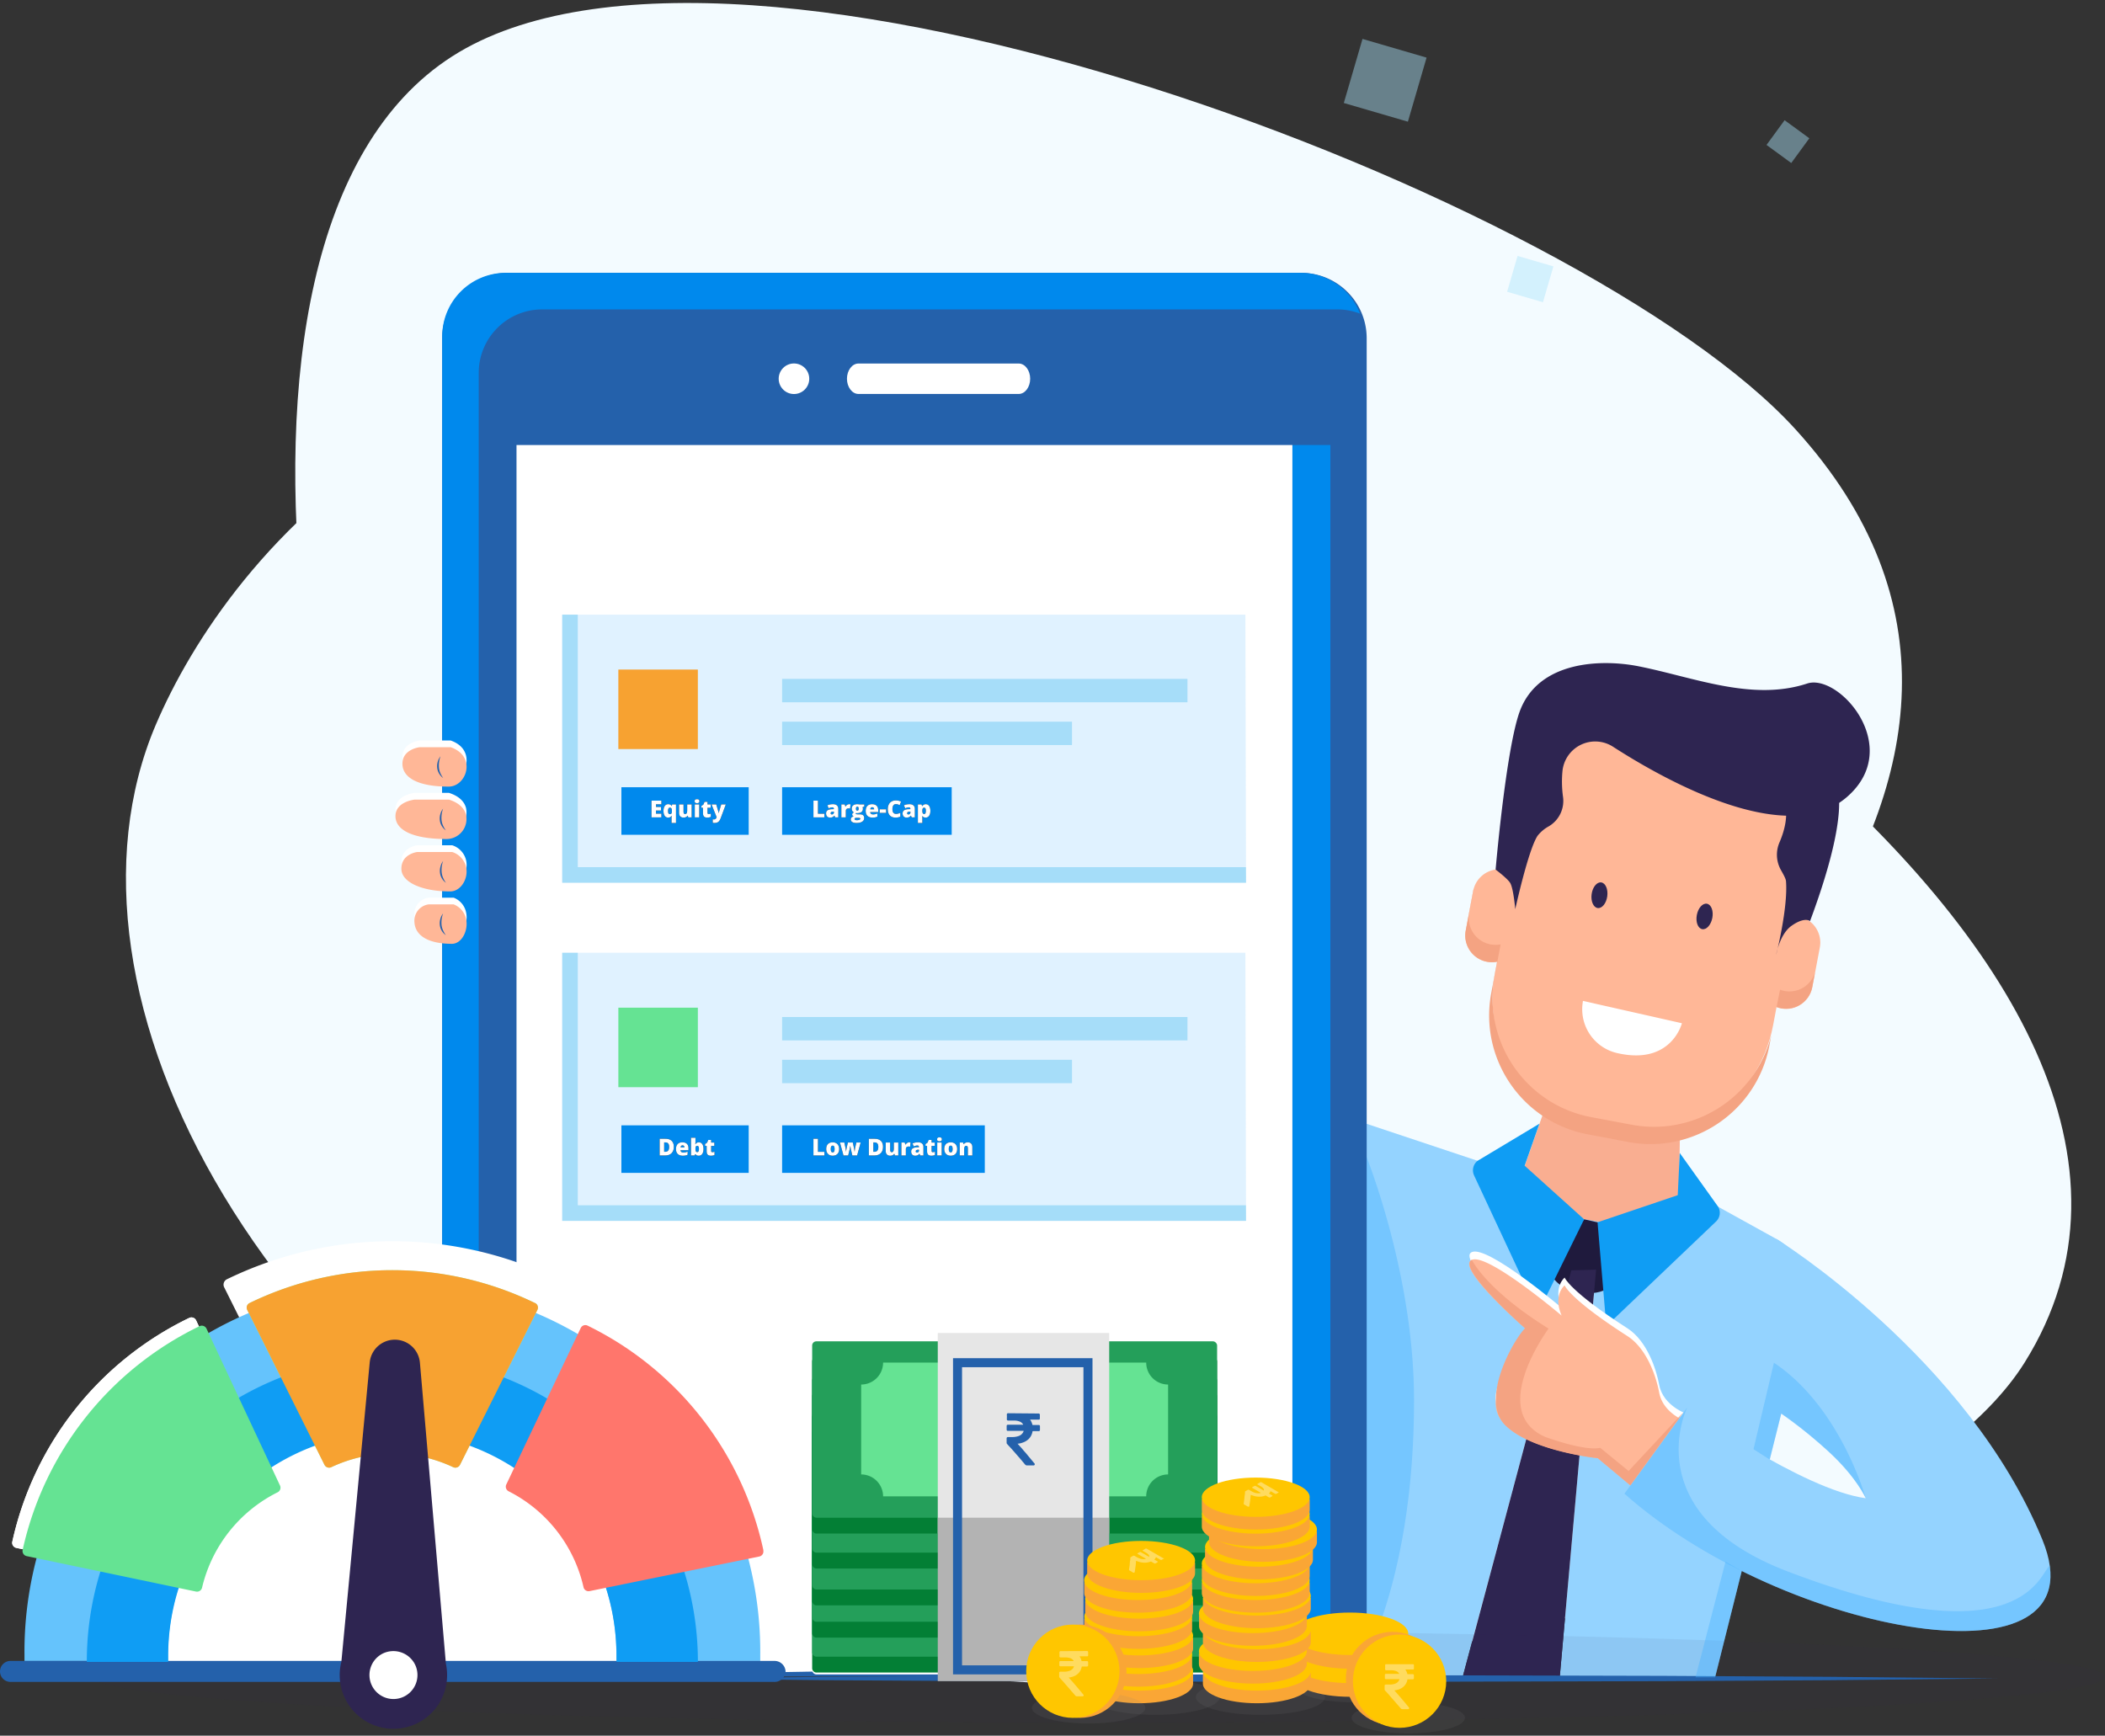 <svg xmlns="http://www.w3.org/2000/svg" xmlns:xlink="http://www.w3.org/1999/xlink" width="422" height="348" viewBox="0 0 422 348">
    <rect x="0" y="0" width="422" height="348" fill="#333333" stroke="none"/>
    <defs>
        <path id="a" d="M132.796 163.441h-1.987v-3.345h1.987v.725h-1.083v.526h1.003v.726h-1.003v.631h1.083v.737zm1.35.046a.785.785 0 0 1-.682-.357c-.165-.238-.247-.565-.247-.982 0-.42.084-.75.253-.988a.801.801 0 0 1 .69-.357c.313 0 .548.122.707.366h.018l.067-.32h.773v3.718h-.895v-1.073c0-.052.01-.179.028-.38h-.028c-.146.249-.374.373-.684.373zm.364-.693c.136 0 .235-.042.296-.126.062-.084.093-.226.093-.426v-.107c0-.23-.031-.393-.094-.491-.062-.099-.165-.148-.309-.148-.247 0-.37.222-.37.666 0 .226.03.388.093.485.063.098.16.147.291.147zm3.68.647l-.112-.322h-.053a.728.728 0 0 1-.312.273c-.134.063-.29.095-.47.095-.286 0-.508-.083-.667-.248-.158-.166-.238-.4-.238-.702v-1.689h.895v1.417c0 .17.024.298.072.384.048.087.127.13.237.13.154 0 .264-.06.33-.181.065-.121.098-.326.098-.614v-1.136h.895v2.593h-.675zm2.192 0h-.895v-2.593h.895v2.593zm-.917-3.238c0-.134.037-.234.112-.3.074-.065.195-.098.361-.098.167 0 .288.033.364.1.076.068.115.167.115.298 0 .262-.16.394-.479.394-.316 0-.473-.132-.473-.394zm2.812 2.577c.12 0 .265-.03.433-.09v.653c-.12.052-.236.089-.345.11-.109.023-.237.034-.383.034-.3 0-.517-.074-.65-.22-.133-.148-.2-.374-.2-.68v-1.068h-.313v-.364l.399-.281.23-.545h.587v.52h.636v.67h-.636v1.01c0 .167.08.25.242.25zm.572-1.932h.943l.44 1.488c.02.078.035.172.043.281h.018c.012-.105.03-.197.055-.276l.451-1.493h.913l-1.025 2.758c-.131.351-.293.599-.484.744-.192.145-.441.217-.75.217-.119 0-.24-.013-.366-.039v-.702c.081.018.173.027.277.027a.45.45 0 0 0 .208-.046.474.474 0 0 0 .156-.129c.044-.056.092-.147.142-.273l-1.02-2.557z"/>
        <path id="b" d="M163.278 163.441v-3.345h.904v2.615h1.288v.73h-2.192zm4.366 0l-.172-.343h-.018a1.02 1.02 0 0 1-.368.307 1.217 1.217 0 0 1-.486.082c-.244 0-.436-.073-.576-.22-.14-.146-.21-.352-.21-.618 0-.276.095-.481.288-.616.192-.135.47-.211.835-.228l.432-.014v-.036c0-.214-.105-.32-.315-.32-.19 0-.43.063-.721.192l-.259-.59c.302-.157.684-.234 1.144-.234.333 0 .59.082.773.247.182.165.273.395.273.69v1.701h-.62zm-.664-.586a.404.404 0 0 0 .278-.103.342.342 0 0 0 .116-.267v-.202l-.206.01c-.294.01-.442.118-.442.324 0 .16.085.238.254.238zm3.458-2.052c.078 0 .152.006.222.018l.05.01-.08.844a1.316 1.316 0 0 0-.304-.028c-.195 0-.337.045-.426.134-.088.09-.132.218-.132.386v1.274h-.895v-2.593h.666l.14.415h.043a.896.896 0 0 1 .312-.333.748.748 0 0 1 .404-.127zm.9 2.45a.52.52 0 0 1-.205-.162.36.36 0 0 1-.088-.222c0-.08.022-.152.066-.214a.98.98 0 0 1 .277-.22.69.69 0 0 1-.317-.28.873.873 0 0 1-.116-.462c0-.282.097-.501.289-.657.192-.156.467-.233.824-.233.047 0 .129.005.245.016.116.01.2.02.256.03h.904v.432l-.355.13a.63.63 0 0 1 .073.31c0 .279-.098.495-.294.65-.196.153-.488.23-.877.23a1.13 1.13 0 0 1-.23-.018.238.238 0 0 0-.031.112c0 .044.036.078.107.102a.92.92 0 0 0 .282.036h.43c.581 0 .872.244.872.734a.832.832 0 0 1-.404.737c-.27.176-.647.263-1.134.263-.368 0-.651-.061-.85-.184a.587.587 0 0 1-.299-.53c0-.31.192-.51.577-.6h-.002zm.18.511c0 .073.04.132.12.177.079.045.185.068.318.068.216 0 .39-.027.52-.081.13-.055.196-.124.196-.21 0-.068-.04-.117-.12-.145a1.065 1.065 0 0 0-.34-.042h-.35a.424.424 0 0 0-.244.067c-.066.045-.1.1-.1.166zm.282-2.067c0 .266.092.399.277.399a.228.228 0 0 0 .198-.099.511.511 0 0 0 .07-.295c0-.268-.09-.403-.268-.403-.185 0-.277.133-.277.398zm3.318 1.79c-.432 0-.767-.115-1.006-.344-.238-.23-.358-.557-.358-.981 0-.438.11-.774.332-1.008.221-.234.537-.351.948-.351.39 0 .692.101.905.305.213.204.319.497.319.88v.398h-1.6c.006.145.06.259.16.341.1.083.235.124.408.124.157 0 .302-.015.433-.045.132-.03.275-.08.43-.152v.643c-.14.072-.286.121-.435.149-.15.027-.328.041-.536.041zm-.052-2.076a.372.372 0 0 0-.265.1c-.07.066-.112.17-.124.312h.769a.446.446 0 0 0-.107-.3.351.351 0 0 0-.273-.112zm1.487 1.13v-.713h1.293v.714h-1.293zm3.243-1.752a.576.576 0 0 0-.504.264c-.12.176-.18.42-.18.73 0 .643.245.965.734.965.148 0 .292-.02.43-.062.14-.041.279-.09.42-.149v.765c-.28.123-.596.185-.948.185-.505 0-.892-.146-1.162-.44-.269-.292-.403-.716-.403-1.27 0-.346.065-.65.195-.913a1.4 1.4 0 0 1 .563-.605 1.7 1.7 0 0 1 .864-.212c.362 0 .707.079 1.037.236l-.277.712a3.113 3.113 0 0 0-.37-.147 1.296 1.296 0 0 0-.4-.06zm3.19 2.652l-.172-.343h-.018a1.02 1.02 0 0 1-.368.307 1.217 1.217 0 0 1-.485.082c-.245 0-.437-.073-.577-.22-.14-.146-.21-.352-.21-.618 0-.276.095-.481.288-.616.192-.135.47-.211.835-.228l.432-.014v-.036c0-.214-.105-.32-.315-.32-.19 0-.43.063-.721.192l-.259-.59c.302-.157.684-.234 1.144-.234.333 0 .59.082.773.247.182.165.273.395.273.69v1.701h-.62zm-.664-.586a.404.404 0 0 0 .278-.103.342.342 0 0 0 .116-.267v-.202l-.206.01c-.294.01-.442.118-.442.324 0 .16.085.238.254.238zm3.45.632a.904.904 0 0 1-.353-.065.897.897 0 0 1-.31-.235h-.04c.027.182.04.295.04.339v1.041h-.894v-3.719h.728l.126.33h.04a.784.784 0 0 1 .69-.375c.286 0 .512.119.675.357.163.238.245.564.245.98 0 .417-.085.746-.256.987-.17.24-.4.36-.692.36zm-.3-1.982c-.132 0-.224.047-.276.141-.053.094-.082.233-.086.418v.07c0 .223.03.384.09.483.059.1.152.15.28.15.115 0 .198-.05.25-.148.052-.099.078-.262.078-.489 0-.223-.026-.383-.078-.48-.052-.096-.138-.145-.259-.145z"/>
        <path id="c" d="M135.286 229.49c0 .559-.154.989-.461 1.29-.308.303-.74.454-1.297.454h-1.082v-3.346h1.158c.537 0 .951.138 1.243.412.293.275.439.671.439 1.19zm-.939.032c0-.306-.06-.534-.181-.682-.122-.148-.306-.222-.553-.222h-.263v1.875h.201c.275 0 .476-.08.604-.24.128-.16.192-.403.192-.73zm2.737 1.758c-.431 0-.767-.115-1.005-.345-.24-.23-.358-.556-.358-.98 0-.438.11-.774.331-1.008.222-.235.537-.352.948-.352.39 0 .692.102.905.306.213.204.32.497.32.88v.398h-1.6c.006.145.059.259.159.341.1.082.236.124.408.124.157 0 .302-.015.434-.045s.275-.08.429-.152v.643c-.14.072-.285.121-.435.149-.15.027-.328.04-.536.04zm-.052-2.076a.372.372 0 0 0-.264.1c-.071.066-.113.17-.125.312h.769a.446.446 0 0 0-.107-.3.351.351 0 0 0-.273-.112zm3.282-.609c.282 0 .506.119.671.355.166.237.249.564.249.982 0 .42-.084.75-.251.99a.803.803 0 0 1-.697.358.967.967 0 0 1-.256-.031.755.755 0 0 1-.2-.086 1.05 1.05 0 0 1-.205-.183h-.055l-.142.254h-.698v-3.56h.895v.805c0 .096-.011.261-.032.496h.032a.818.818 0 0 1 .3-.29.824.824 0 0 1 .389-.09zm-.328.703c-.125 0-.216.043-.274.13-.058.087-.087.224-.087.41v.126c0 .212.029.364.087.456.058.093.152.139.283.139.106 0 .187-.054.243-.161.056-.108.085-.266.085-.475 0-.417-.112-.625-.337-.625zm3.028 1.275c.12 0 .265-.03.432-.09v.653c-.12.051-.235.088-.344.11-.109.023-.237.034-.383.034-.3 0-.517-.074-.65-.221-.133-.147-.2-.373-.2-.679v-1.068h-.313v-.364l.398-.282.232-.544h.585v.52h.637v.67h-.637v1.009c0 .168.081.252.243.252z"/>
        <path id="d" d="M163.278 231.234v-3.346h.904v2.616h1.288v.73h-2.192zm5.151-1.302c0 .424-.114.755-.342.992-.228.237-.547.356-.958.356-.393 0-.707-.122-.94-.364-.232-.243-.348-.57-.348-.984 0-.423.114-.751.342-.985.228-.235.548-.352.96-.352.255 0 .48.055.675.163.195.108.346.263.452.466.106.202.159.438.159.708zm-1.68 0c0 .223.03.392.09.509.059.117.159.175.3.175.138 0 .236-.058.293-.175.058-.117.086-.286.086-.51 0-.22-.029-.387-.087-.5-.058-.113-.157-.17-.297-.17-.138 0-.236.056-.296.169-.059.112-.089.28-.089.502zm4.328 1.302l-.293-1.236-.069-.373-.046-.3h-.013c-.075.428-.125.697-.151.808l-.264 1.101h-.94l-.707-2.593h.88l.211.996c.068.341.106.625.117.85h.014c.004-.14.046-.406.126-.8l.24-1.046h.989l.22 1.06c.07.337.114.6.132.787h.014c.009-.116.024-.26.046-.434.02-.173.045-.312.07-.417l.23-.996h.862l-.712 2.593h-.956zm6.144-1.744c0 .559-.153.989-.46 1.29-.308.303-.74.454-1.297.454h-1.083v-3.346h1.158c.537 0 .952.138 1.244.412.292.275.438.671.438 1.19zm-.938.032c0-.306-.06-.534-.182-.682-.121-.148-.305-.222-.553-.222h-.263v1.875h.202c.274 0 .476-.08.604-.24.128-.16.192-.403.192-.73zm3.332 1.712l-.112-.323h-.053a.728.728 0 0 1-.312.274c-.134.063-.29.095-.47.095-.286 0-.508-.083-.666-.249-.159-.165-.238-.399-.238-.701v-1.689h.895v1.417c0 .17.024.297.072.384.048.087.127.13.237.13.154 0 .263-.06.329-.181.066-.122.098-.326.098-.615v-1.135h.895v2.593h-.675zm2.858-2.639c.078 0 .152.006.222.019l.05.009-.08.844a1.316 1.316 0 0 0-.304-.027c-.195 0-.337.044-.425.134-.089.089-.133.217-.133.385v1.275h-.895v-2.593h.666l.14.414h.043a.896.896 0 0 1 .313-.333.748.748 0 0 1 .403-.127zm2.232 2.639l-.172-.343h-.018a1.02 1.02 0 0 1-.369.306 1.217 1.217 0 0 1-.485.083c-.244 0-.436-.073-.577-.22-.14-.146-.21-.352-.21-.618 0-.276.096-.482.288-.617.193-.135.471-.21.836-.227l.432-.014v-.037c0-.213-.105-.32-.316-.32-.189 0-.43.064-.72.192l-.26-.59c.303-.156.684-.234 1.145-.234.333 0 .59.083.772.248.183.164.274.395.274.69v1.701h-.62zm-.664-.586a.404.404 0 0 0 .278-.103.342.342 0 0 0 .116-.268v-.201l-.206.01c-.295.01-.442.118-.442.324 0 .159.085.238.254.238zm3.163-.075c.12 0 .264-.03.432-.09v.653c-.12.051-.235.088-.344.11-.11.023-.237.034-.383.034-.301 0-.518-.074-.65-.221-.133-.147-.2-.373-.2-.679v-1.068h-.313v-.364l.398-.282.231-.544h.586v.52h.636v.67h-.636v1.009c0 .168.081.252.243.252zm1.785.661h-.895v-2.593h.895v2.593zm-.918-3.238c0-.134.038-.234.112-.3.075-.066.196-.098.362-.098.166 0 .287.033.364.1.076.067.114.167.114.298 0 .262-.16.393-.478.393-.316 0-.474-.13-.474-.393zm4.019 1.936c0 .424-.114.755-.342.992-.228.237-.548.356-.958.356-.394 0-.707-.122-.94-.364-.232-.243-.349-.57-.349-.984 0-.423.114-.751.343-.985.228-.235.548-.352.96-.352.254 0 .48.055.675.163.195.108.346.263.452.466.106.202.159.438.159.708zm-1.68 0c0 .223.03.392.09.509.059.117.159.175.299.175.139 0 .237-.058.294-.175.057-.117.086-.286.086-.51 0-.22-.03-.387-.087-.5-.058-.113-.157-.17-.298-.17-.137 0-.235.056-.295.169-.06.112-.089.28-.089.502zm3.826 1.302v-1.414c0-.173-.024-.303-.074-.39-.05-.088-.13-.132-.24-.132-.15 0-.26.06-.326.18-.068.121-.101.328-.101.62v1.136h-.895v-2.593h.675l.112.32h.053a.709.709 0 0 1 .317-.274 1.12 1.12 0 0 1 .466-.092c.286 0 .51.084.669.25.16.166.24.4.24.702v1.687h-.896z"/>
    </defs>
    <g fill="none" fill-rule="evenodd" transform="translate(-.202 .437)">
        <path fill="#F3FBFF" d="M31.428 144.895c-22.845 53.649 20.64 138.24 115.826 179.722 76.106 33.168 229.156-4.396 258.837-51.874 49.835-79.697-111.958-182.17-193.18-200.286-117.975-26.325-167.325 39.18-181.483 72.438z"/>
        <path fill="#F3FBFF" d="M103.2 245.337c38.861 48.985 116.52 59.08 173.434 22.567C333.55 231.389 422.62 154.385 360.18 85.67 317.852 39.09 147.753-25.63 90.825 10.884 33.896 47.398 64.34 196.39 103.2 245.337z"/>
        <path fill="#94D3FF" d="M315.224 254.266l4.957-.139-7.293 81.743h31.144l18.463-73.638a12.77 12.77 0 0 0-6.24-14.296l-11.641-6.44-48.213-9.201-22.727-7.578-3.21 111.097.499.056h22.436l21.825-81.604z"/>
        <path fill="#F9AE91" d="M336.669 247.277l-33.661-5.817 8.43-23.995 25.633 3.827z"/>
        <path fill="#1F1A3D" d="M320.674 244.684l-2.878-.651-6.981 7.474s-1.567 5.546 5.636 7.065c6.005 1.296 7.863-2.483 7.863-2.483l-3.64-11.405z"/>
        <path fill="#0F9DF4" d="M305.858 233.286l11.786 10.622a.243.243 0 0 1 .055.291l-8.18 16.64a1.068 1.068 0 0 1-1.9-.097l-11.898-25.5a2.44 2.44 0 0 1 .694-2.94l12.403-7.44M336.55 239.193l-15.904 5.38a.25.25 0 0 0-.16.257l1.56 18.47a1.075 1.075 0 0 0 1.81.596l20.363-19.413a2.42 2.42 0 0 0 .423-2.981l-7.69-10.767"/>
        <path fill="#2E2551" d="M320.181 254.127l-4.957.139-21.798 81.604h19.462z"/>
        <path fill="#FFB797" d="M360.77 183.294a5.342 5.342 0 0 1 4.26 6.24l-1.502 7.964a5.342 5.342 0 0 1-10.5-1.98l1.503-7.964a5.342 5.342 0 0 1 6.24-4.26zM301.777 173.944a5.342 5.342 0 0 1 4.26 6.24l-1.502 7.964a5.342 5.342 0 0 1-10.5-1.98l1.503-7.964a5.342 5.342 0 0 1 6.24-4.26z"/>
        <path fill="#FFB797" d="M338.832 141.318c15.395 2.903 25.522 17.737 22.618 33.133l-5.787 30.686c-2.903 15.395-17.737 25.522-33.133 22.618-15.395-2.903-25.522-17.737-22.618-33.133l5.787-30.686c2.903-15.395 17.737-25.522 33.133-22.618z"/>
        <path fill="#2E2551" d="M368.374 157.201s3.016 4.722-5.304 27.04c0 0-1.054-.936-3.71.943-2.391 1.691-3.077 5.796-3.077 5.796s2.385-9.318 1.969-14.733c-.056-.728-.978-2.08-1.255-2.711a6.24 6.24 0 0 1-.049-5.082c1.005-2.343 1.955-5.7.804-8.424l10.622-2.829z"/>
        <path fill="#2E2551" d="M313.45 154.06a6.593 6.593 0 0 1 10.115-4.783c10.753 6.933 34.93 20.363 46.84 10.136 11.6-9.956-1.49-24.904-7.91-22.803-11.093 3.64-22.776-1.283-33.848-3.467-7.328-1.442-19.975-1.15-23.76 9.013-2.773 7.51-4.853 31.754-4.853 31.754s2.46 1.845 2.946 2.725c.645 1.158.992 5.22.992 5.22s2.613-11.931 4.479-14.725a7.35 7.35 0 0 1 2.26-1.9 5.907 5.907 0 0 0 2.842-5.872 22.186 22.186 0 0 1-.104-5.297z"/>
        <path fill="#FFF" d="M317.54 200.243l19.843 4.478s-2.08 8.397-12.785 6.025a9.013 9.013 0 0 1-7.141-9.865l.083-.638z"/>
        <ellipse cx="341.928" cy="183.308" fill="#2E2551" rx="2.593" ry="1.581" transform="rotate(-79.32 341.928 183.308)"/>
        <ellipse cx="320.851" cy="179.056" fill="#2E2551" rx="2.593" ry="1.581" transform="rotate(-82.24 320.85 179.056)"/>
        <path fill="#FFF" d="M332.835 277.243c-.576-3.093-2.4-8.806-6.393-11.37-11.62-7.468-12.57-10.158-12.57-10.158s-2.378 1.907-.603 6.053c0 0-14.795-12.542-17.978-11.17-3.466 1.491 12.376 14.803 12.376 14.803s-6.198 5.616-7.578 13.596c-1.553 8.95 20.44 12.937 20.44 12.937l8.485 5.505 9.561-14.31s-4.922-1.567-5.74-5.886z"/>
        <path fill="#FFB797" d="M332.835 278.81c-.576-3.093-2.4-8.813-6.393-11.378-11.62-7.467-12.57-10.15-12.57-10.15s-2.378 1.9-.603 6.053c0 0-14.795-12.542-17.978-11.177-3.466 1.491 10.664 13.728 10.664 13.728a27.24 27.24 0 0 0-5.866 14.657c-.853 9.013 20.44 11.377 20.44 11.377l8.485 7.072 9.561-14.29s-4.922-1.573-5.74-5.892z"/>
        <path fill="#94D3FF" d="M374.24 299.956c-12.66-1.692-35.81-18.193-35.81-18.193l-12.57 17.284c32.087 28.482 96.371 40.067 83.808 9.27-14.934-36.58-53.385-60.381-53.385-60.381l-7.849 30.277s7.037 1.865 18.92 12.917c5.027 4.666 6.886 8.826 6.886 8.826z"/>
        <path fill="#48B3FF" d="M411.138 313.53c-1.803.632-4.652 19.338-52.45 1.152-30.727-11.69-20.238-32.933-20.238-32.933l-12.59 17.298c30.09 26.735 88.564 38.577 85.278 14.484z" opacity=".4"/>
        <path fill="#48B3FF" d="M374.24 299.956s-5.034-18.248-18.408-27.164l-4.098 17.332 3.259 2.08 2.302-9.193a96.371 96.371 0 0 1 9.297 7.377c6.039 5.671 7.648 9.568 7.648 9.568zM271.42 336.64s12.258-17.486 12.258-56.347c0-26.166-10.13-50.335-10.13-50.335L271.42 336.64z" opacity=".4"/>
        <ellipse cx="220.448" cy="335.738" fill="#2E2551" opacity=".07" rx="201.777" ry="9.18"/>
        <path fill="#2461AB" d="M132.14 336.098l33.556-.332 33.557-.194 67.113-.167 67.12.16 33.557.194 33.556.34-33.556.34-33.557.193-67.12.16-67.113-.16-33.557-.194z"/>
        <path fill="#ACE3FB" d="M302.34 58.063l2.096-7.188 7.188 2.096-2.096 7.188zM354.344 28.622l3.626-4.96 4.959 3.626-3.626 4.96zM269.603 20.213l3.747-12.846 12.846 3.747-3.747 12.846z" opacity=".44"/>
        <path fill="#2461AB" d="M101.966 54.271H261.07c7.245 0 13.118 5.873 13.118 13.118v261.554a6.76 6.76 0 0 1-6.76 6.76H95.609a6.76 6.76 0 0 1-6.76-6.76V67.39c0-7.245 5.873-13.118 13.117-13.118z"/>
        <path fill="#FFF" d="M204.432 78.551h-32.135c-1.27 0-2.302-1.386-2.302-3.05s1.033-3.05 2.302-3.05h32.135c1.269 0 2.295 1.386 2.295 3.05s-1.026 3.05-2.295 3.05z"/>
        <circle cx="159.373" cy="75.501" r="3.064" fill="#FFF"/>
        <path fill="#0089ED" d="M96.177 74.315c0-7.022 5.693-12.715 12.716-12.715h159.421c1.553.001 3.092.288 4.542.846a12.715 12.715 0 0 0-11.87-8.175H101.57c-3.374 0-6.61 1.344-8.994 3.732A12.73 12.73 0 0 0 88.856 67v268.695h7.321V74.316zM259.287 88.792h7.627v246.905h-7.627z"/>
        <path fill="#FFF" d="M103.748 335.738V88.792h155.546V333.04M80.883 151.51c.11 2.565 2.98 4.423 9.255 4.423 2.392 0 4.098-2.663 3.467-4.978-.312-1.144-1.165-2.254-3.058-2.926H84.35s-3.598.388-3.466 3.48zM79.489 162.02c.125 2.558 3.307 4.416 10.261 4.416a4.014 4.014 0 0 0 3.855-4.97c-.347-1.152-1.29-2.254-3.39-2.933H83.35s-4.008.388-3.862 3.487zM80.675 172.524c.097 2.565 4.062 4.416 9.782 4.416 2.184 0 3.737-2.662 3.169-4.97a4.16 4.16 0 0 0-2.774-2.934H83.85s-3.293.396-3.175 3.488zM83.281 183.028c.09 2.565 2.427 4.423 7.53 4.423 1.948 0 3.335-2.662 2.829-4.971a4.014 4.014 0 0 0-2.49-2.933h-5.033a3.3 3.3 0 0 0-2.836 3.48z"/>
        <path fill="#FFB797" d="M80.883 152.854c.11 2.566 2.98 4.424 9.255 4.424 2.392 0 4.098-2.663 3.467-4.971-.312-1.151-1.165-2.254-3.058-2.933H84.35s-3.598.388-3.466 3.48zM79.489 163.372c.125 2.558 3.307 4.416 10.261 4.416a4.014 4.014 0 0 0 3.855-4.97c-.347-1.152-1.29-2.254-3.39-2.933H83.35s-4.008.38-3.862 3.487zM80.675 173.869c.097 2.565 4.062 4.423 9.782 4.423 2.184 0 3.737-2.67 3.169-4.978a4.16 4.16 0 0 0-2.774-2.926H83.85s-3.293.389-3.175 3.48zM83.281 184.373c.09 2.565 2.427 4.423 7.53 4.423 1.948 0 3.335-2.662 2.829-4.971a4.028 4.028 0 0 0-2.49-2.933h-5.033a3.3 3.3 0 0 0-2.836 3.48z"/>
        <path fill="#2461AB" d="M88.51 151.197a5.262 5.262 0 0 0-.313 2.267c.03.376.125.744.277 1.089.16.355.353.694.576 1.012a2.954 2.954 0 0 1-.811-.894 2.697 2.697 0 0 1-.389-1.172 3.182 3.182 0 0 1 .111-1.227c.11-.39.297-.756.548-1.075zM89.036 161.687a5.27 5.27 0 0 0-.319 2.267c.036.376.132.743.284 1.089.157.356.35.695.576 1.012a2.974 2.974 0 0 1-.818-.894 2.69 2.69 0 0 1-.382-1.172 3.182 3.182 0 0 1 .111-1.227c.11-.39.297-.756.548-1.075zM89.036 172.191a5.27 5.27 0 0 0-.291 2.274c.035.376.131.743.284 1.089.155.356.348.696.575 1.012a2.891 2.891 0 0 1-.818-.895 2.662 2.662 0 0 1-.38-1.171 3.148 3.148 0 0 1 .11-1.22c.1-.394.276-.764.52-1.089zM89.036 182.702a5.255 5.255 0 0 0-.319 2.267c.036.373.132.738.284 1.081.156.36.349.701.576 1.02a2.974 2.974 0 0 1-.818-.895 2.718 2.718 0 0 1-.382-1.171 3.182 3.182 0 0 1 .111-1.228c.11-.39.297-.756.548-1.074z"/>
        <path fill="#D3EDFF" d="M249.872 122.799H112.907v53.753h137.097z" opacity=".7"/>
        <path fill="#FFF" d="M107.464 258.142a1.033 1.033 0 0 1 .472 1.386l-15.524 31.068a1.04 1.04 0 0 1-1.386.471 28.62 28.62 0 0 0-24.405 0 1.04 1.04 0 0 1-1.387-.471l-15.468-31.054a1.033 1.033 0 0 1 .472-1.386 65.477 65.477 0 0 1 57.213 0l.013-.014zM38.133 263.806a1.033 1.033 0 0 1 1.386.492l14.747 31.428a1.033 1.033 0 0 1-.478 1.387 28.662 28.662 0 0 0-15.15 19.143 1.026 1.026 0 0 1-1.199.755l-33.972-7.1a1.047 1.047 0 0 1-.798-1.24 65.456 65.456 0 0 1 35.464-44.865zM155.345 308.775a1.033 1.033 0 0 1-.804 1.234l-34.014 6.933a1.033 1.033 0 0 1-1.214-.783 28.717 28.717 0 0 0-15.038-19.233 1.033 1.033 0 0 1-.464-1.387l14.906-31.345a1.04 1.04 0 0 1 1.387-.485 65.456 65.456 0 0 1 35.234 45.066h.007z"/>
        <path fill="#FFF" d="M111.992 256.048a1.2 1.2 0 0 1 .554 1.615L94.57 293.647a1.193 1.193 0 0 1-1.581.547 33.217 33.217 0 0 0-28.288 0 1.193 1.193 0 0 1-1.608-.547l-17.95-35.984a1.2 1.2 0 0 1 .555-1.615 75.85 75.85 0 0 1 66.295 0z"/>
        <path fill="#FFF" d="M137.45 334.726v.922H20.28v-.922c0-32.368 26.238-58.607 58.606-58.607 32.367 0 58.606 26.24 58.606 58.607h-.042z"/>
        <path fill="#65C3FC" d="M5.11 332.597v-1.15a73.755 73.755 0 1 1 147.503 0v1.15h-28.842v-1.15c0-24.82-20.12-44.942-44.94-44.942-24.82 0-44.942 20.121-44.942 44.941v1.151H5.11z"/>
        <path fill="#9AF8B9" d="M107.464 260.811a1.026 1.026 0 0 1 .472 1.387l-15.51 31.053a1.04 1.04 0 0 1-1.386.472 28.683 28.683 0 0 0-24.405 0 1.04 1.04 0 0 1-1.387-.472l-15.482-31.046a1.026 1.026 0 0 1 .472-1.387 65.415 65.415 0 0 1 57.213 0l.013-.007z"/>
        <path fill="#FFF" d="M38.133 263.806a1.033 1.033 0 0 1 1.386.492l14.747 31.428a1.033 1.033 0 0 1-.478 1.387 28.662 28.662 0 0 0-15.15 19.143 1.026 1.026 0 0 1-1.199.755l-33.972-7.1a1.047 1.047 0 0 1-.798-1.24 65.456 65.456 0 0 1 35.464-44.865zM155.345 308.775a1.033 1.033 0 0 1-.804 1.234l-34.014 6.933a1.033 1.033 0 0 1-1.214-.783 28.717 28.717 0 0 0-15.038-19.233 1.033 1.033 0 0 1-.464-1.387l14.906-31.345a1.04 1.04 0 0 1 1.387-.485 65.456 65.456 0 0 1 35.234 45.066h.007z"/>
        <path fill="#2461AB" d="M157.688 334.705a2.212 2.212 0 0 1-2.308 2.08H2.309a2.104 2.104 0 1 1 0-4.209h153.07a2.212 2.212 0 0 1 2.31 2.129z"/>
        <path fill="#F7A231" d="M124.166 133.809h15.939v15.939h-15.939z"/>
        <g fill="#1DACEA" opacity=".3">
            <path d="M156.995 135.681h81.264v4.687h-81.264zM156.995 144.257h58.114v4.687h-58.114z"/>
        </g>
        <path fill="#1DACEA" d="M116.034 173.425V122.8h-3.127v53.753h137.097l-.021-3.127z" opacity=".3"/>
        <path fill="#0089ED" d="M150.297 166.936h-25.52v-9.533h25.52zM190.995 166.936h-34v-9.533h34z"/>
        <use fill="#000" xlink:href="#a"/>
        <use fill="#FFF" xlink:href="#a"/>
        <use fill="#000" xlink:href="#b"/>
        <use fill="#FFF" xlink:href="#b"/>
        <path fill="#D3EDFF" d="M249.872 190.592H112.907v53.753h137.097z" opacity=".7"/>
        <path fill="#65E393" d="M124.166 201.602h15.939v15.939h-15.939z"/>
        <g fill="#1DACEA" opacity=".3">
            <path d="M156.995 203.474h81.264v4.687h-81.264zM156.995 212.05h58.114v4.687h-58.114z"/>
        </g>
        <path fill="#1DACEA" d="M116.034 241.218v-50.626h-3.127v53.753h137.097l-.021-3.127z" opacity=".3"/>
        <path fill="#0089ED" d="M150.297 234.729h-25.52v-9.533h25.52zM197.63 234.729h-40.634v-9.533h40.635z"/>
        <use fill="#000" xlink:href="#c"/>
        <use fill="#FFF" xlink:href="#c"/>
        <use fill="#000" xlink:href="#d"/>
        <use fill="#FFF" xlink:href="#d"/>
        <rect width="81.181" height="68.444" x="163.02" y="266.836" fill="#FFF" rx=".828" transform="rotate(180 203.61 301.058)"/>
        <rect width="81.181" height="35.359" x="163.02" y="299.547" fill="#037F35" rx=".828"/>
        <rect width="81.181" height="35.359" x="163.02" y="296.364" fill="#249F5A" rx=".828"/>
        <rect width="81.181" height="35.359" x="163.02" y="292.544" fill="#037F35" rx=".828"/>
        <rect width="81.181" height="35.359" x="163.02" y="289.362" fill="#249F5A" rx=".828"/>
        <rect width="81.181" height="35.359" x="163.02" y="285.895" fill="#249F5A" rx=".828"/>
        <rect width="81.181" height="35.359" x="163.02" y="282.713" fill="#33BA71" rx=".828"/>
        <rect width="81.181" height="35.359" x="163.02" y="286.075" fill="#037F35" rx=".828"/>
        <rect width="81.181" height="35.359" x="163.02" y="282.893" fill="#249F5A" rx=".828"/>
        <rect width="81.181" height="35.359" x="163.02" y="278.685" fill="#037F35" rx=".828"/>
        <rect width="81.181" height="35.359" x="163.02" y="275.502" fill="#249F5A" rx=".828"/>
        <rect width="81.181" height="35.359" x="163.02" y="271.682" fill="#037F35" rx=".828"/>
        <rect width="81.181" height="35.359" x="163.02" y="268.5" fill="#249F5A" rx=".828"/>
        <path fill="#65E393" d="M229.988 299.581H177.24a4.396 4.396 0 0 0-4.396-4.395v-18.027a4.396 4.396 0 0 0 4.396-4.395h52.748a4.389 4.389 0 0 0 4.388 4.395v18.027a4.389 4.389 0 0 0-4.388 4.395z"/>
        <path fill="#E6E6E6" d="M188.201 266.829h34.368v40.206h-34.368z"/>
        <path fill="#B3B3B3" d="M188.201 303.859h34.368v32.773h-34.368z"/>
        <path fill="#2461AB" fill-rule="nonzero" d="M219.22 335.273H191.26v-63.397h27.961v63.397zm-26.152-1.81h24.336v-59.777h-24.336v59.778z"/>
        <path fill="#2461AB" d="M208.495 282.97a.277.277 0 0 1 .173.29v.742a.208.208 0 0 1-.166.195h-1.789a.444.444 0 0 0 .042.069c.19.274.327.582.402.908 0 .083.048.097.124.097h1.117c.215 0 .29.077.29.291v.652c0 .208-.075.291-.283.291h-1.103c-.07 0-.097 0-.11.09a2.773 2.773 0 0 1-.75 1.47c-.315.305-.69.541-1.102.694a4.257 4.257 0 0 1-1.012.256h-.125l.042.056c.319.367.651.693.97 1.088.32.395.694.77.992 1.165.45.534.894 1.068 1.338 1.608a.257.257 0 0 1-.062.444h-1.387a.478.478 0 0 1-.368-.152 50.04 50.04 0 0 1-.776-.93l-.693-.797c-.389-.443-.77-.887-1.165-1.33-.395-.445-.693-.736-.999-1.096a.319.319 0 0 1-.09-.23v-.866c0-.194.097-.284.292-.284h.77c.451.013.902-.055 1.33-.201a1.65 1.65 0 0 0 .818-.596c.096-.137.167-.29.208-.451h-3.23a.222.222 0 0 1-.18-.208v-.811a.215.215 0 0 1 .207-.201h3.086a.284.284 0 0 0 0-.07 1.331 1.331 0 0 0-.694-.575 2.988 2.988 0 0 0-1.13-.194h-1.137c-.222 0-.312-.104-.298-.34a6.44 6.44 0 0 0 0-.818.291.291 0 0 1 .173-.312l6.275.055z"/>
        <ellipse cx="252.895" cy="339.828" fill="#808184" opacity=".12" rx="12.951" ry="3.557"/>
        <ellipse cx="231.763" cy="339.828" fill="#808184" opacity=".12" rx="12.951" ry="3.557"/>
        <g transform="translate(217.702 330.462)">
            <path fill="#FAA635" d="M21.687 6.663c0 2.177-4.853 3.938-10.816 3.938C4.91 10.6.055 8.84.055 6.663V4.534h21.632v2.129z"/>
            <ellipse cx="10.871" cy="4.125" fill="#FFC600" rx="10.816" ry="3.938"/>
        </g>
        <g transform="translate(217.511 327.246)">
            <path fill="#FAA635" d="M21.684 6.557c0 2.177-4.853 3.938-10.816 3.938-5.963 0-10.816-1.76-10.816-3.938V4.43h21.632v2.128z"/>
            <ellipse cx="10.882" cy="4.02" fill="#FFC600" rx="10.816" ry="3.938"/>
        </g>
        <g transform="translate(217.702 323.529)">
            <path fill="#FAA635" d="M21.687 6.545c0 2.177-4.853 3.938-10.816 3.938C4.91 10.483.055 8.722.055 6.545V4.416h21.632v2.129z"/>
            <ellipse cx="10.871" cy="4.007" fill="#FFC600" rx="10.816" ry="3.938"/>
        </g>
        <g transform="translate(217.511 319.62)">
            <path fill="#FAA635" d="M21.684 6.606c0 2.17-4.853 3.93-10.816 3.93-5.963 0-10.816-1.76-10.816-3.93V4.47h21.632v2.136z"/>
            <ellipse cx="10.882" cy="4.061" fill="#FFC600" rx="10.816" ry="3.938"/>
        </g>
        <g transform="translate(217.702 316.153)">
            <path fill="#FAA635" d="M21.687 6.543c0 2.177-4.853 3.938-10.816 3.938C4.91 10.481.055 8.721.055 6.543V4.415h21.632v2.128z"/>
            <ellipse cx="10.871" cy="4.006" fill="#FFC600" rx="10.816" ry="3.938"/>
        </g>
        <g transform="translate(217.511 312.435)">
            <path fill="#FAA635" d="M21.684 6.531c0 2.177-4.853 3.938-10.816 3.938C4.905 10.47.052 8.71.052 6.531V4.403h21.632V6.53z"/>
            <ellipse cx="10.84" cy="3.994" fill="#FFC600" rx="10.816" ry="3.938"/>
        </g>
        <g transform="translate(217.953 308.276)">
            <path fill="#FAA635" d="M21.831 6.718c0 2.177-4.853 3.938-10.816 3.938C5.053 10.656.2 8.896.2 6.718V4.59h21.632v2.128z"/>
            <ellipse cx="11.015" cy="4.174" fill="#FFC600" rx="10.816" ry="3.938"/>
        </g>
        <path fill="#FFF" d="M233.44 312.006l-3.376-1.949a.34.34 0 0 0-.264.035c-.137.095-.28.18-.43.257-.138.069-.138.131 0 .194l.61.353c.191.107.363.245.507.41.099.109.126.265.07.401l-.056-.034-1.54-.888-.062-.034a.243.243 0 0 0-.208 0l-.43.25c-.062 0-.069.082 0 .117l.077.049 1.594.922h.056a1.553 1.553 0 0 1-.347.076c-.254.024-.51 0-.756-.07a3.321 3.321 0 0 1-.825-.346l-.409-.236a.298.298 0 0 0-.312 0l-.457.264a.139.139 0 0 0-.077.104c0 .215 0 .43-.048.645-.049.215-.056.513-.083.776 0 .153-.035.298-.056.458-.02.16-.055.346-.076.527 0 .062.041.117.11.16l.75.436c.145 0 .27 0 .277-.118.048-.305.097-.61.139-.908.041-.298.055-.444.09-.694.034-.25 0-.43.048-.637h.076c.225.096.457.175.694.235a4 4 0 0 0 .97.118c.406 0 .808-.074 1.186-.222h.111l.291.174.298.173a.284.284 0 0 0 .312 0l.347-.201c.11-.07.11-.118 0-.187l-.59-.34v-.07a.88.88 0 0 0 .271-.408h.055l.826.478.083.042a.236.236 0 0 0 .194 0l.395-.222c.076-.042.097-.09.056-.146" opacity=".37"/>
        <ellipse cx="282.527" cy="343.988" fill="#808184" opacity=".12" rx="11.357" ry="3.12"/>
        <ellipse cx="271.42" cy="337.755" fill="#808184" opacity=".12" rx="11.357" ry="3.12"/>
        <g transform="translate(259.11 328.382)">
            <path fill="#FAA635" d="M23.417 7.127c0 2.35-5.235 4.257-11.696 4.257C5.259 11.384.03 9.478.03 7.127V4.853h23.386v2.274z"/>
            <ellipse cx="11.721" cy="4.382" fill="#FFC600" rx="11.696" ry="4.257"/>
        </g>
        <g transform="translate(259.11 322.835)">
            <path fill="#FAA635" d="M23.417 7.044c0 2.35-5.235 4.257-11.696 4.257C5.259 11.301.03 9.394.03 7.044V4.742h23.386v2.302z"/>
            <ellipse cx="11.721" cy="4.299" fill="#FFC600" rx="11.696" ry="4.257"/>
        </g>
        <circle cx="279.366" cy="336.098" r="9.353" fill="#FAA635"/>
        <circle cx="280.78" cy="336.639" r="9.353" fill="#FFC600"/>
        <path fill="#FFF" d="M283.512 333.235c.106.033.171.14.152.25v.637a.187.187 0 0 1-.145.174h-1.546v.062c.17.237.29.506.353.79 0 .07.049.084.111.084h.964c.187 0 .256.07.256.25v.526c0 .18-.069.25-.25.25h-.963c-.055 0-.083 0-.097.083-.081.48-.306.925-.645 1.276a2.69 2.69 0 0 1-.963.624 3.772 3.772 0 0 1-.874.229h-.104v.048c.277.312.562.624.839.943.277.319.582.693.867 1.012.388.458.77.93 1.157 1.387a.229.229 0 0 1-.062.388h-1.213a.423.423 0 0 1-.32-.138c-.228-.27-.45-.541-.693-.805-.242-.263-.395-.464-.596-.693-.333-.381-.693-.77-1.005-1.151-.312-.381-.583-.638-.874-.957a.284.284 0 0 1-.076-.194v-.749c0-.173.083-.25.257-.25h.693c.393.013.785-.046 1.158-.173.277-.1.519-.281.693-.52.082-.118.143-.249.18-.388h-2.773a.194.194 0 0 1-.16-.187v-.693a.18.18 0 0 1 .18-.174h2.684v-.055a1.144 1.144 0 0 0-.596-.5 2.614 2.614 0 0 0-.978-.166h-.991c-.187 0-.264-.097-.25-.298.013-.23.013-.462 0-.693a.243.243 0 0 1 .139-.229h5.49z" opacity=".37"/>
        <g transform="translate(241.275 330.462)">
            <path fill="#FAA635" d="M21.708 6.663c0 2.177-4.853 3.938-10.816 3.938C4.929 10.6.076 8.84.076 6.663V4.534h21.632v2.129z"/>
            <ellipse cx="10.892" cy="4.125" fill="#FFC600" rx="10.816" ry="3.938"/>
        </g>
        <g transform="translate(240.39 326.553)">
            <path fill="#FAA635" d="M21.795 6.633c0 2.177-4.854 3.938-10.816 3.938-5.963 0-10.816-1.76-10.816-3.938V4.505h21.632v2.128z"/>
            <ellipse cx="10.979" cy="4.096" fill="#FFC600" rx="10.816" ry="3.938"/>
        </g>
        <g transform="translate(241.275 322.142)">
            <path fill="#FAA635" d="M21.708 6.704c0 2.17-4.853 3.932-10.816 3.932C4.929 10.636.076 8.874.076 6.704V4.57h21.632v2.135z"/>
            <ellipse cx="10.892" cy="4.16" fill="#FFC600" rx="10.816" ry="3.938"/>
        </g>
        <g transform="translate(240.39 318.927)">
            <path fill="#FAA635" d="M21.795 6.682c0 2.17-4.854 3.931-10.816 3.931C5.016 10.613.19 8.852.19 6.682V4.547h21.631l-.027 2.135z"/>
            <ellipse cx="10.979" cy="4.137" fill="#FFC600" rx="10.816" ry="3.938"/>
        </g>
        <g transform="translate(241.275 315.46)">
            <path fill="#FAA635" d="M21.708 6.62c0 2.177-4.853 3.938-10.816 3.938C4.929 10.558.076 8.797.076 6.62V4.49h21.632V6.62z"/>
            <ellipse cx="10.892" cy="4.082" fill="#FFC600" rx="10.816" ry="3.938"/>
        </g>
        <g transform="translate(241.084 312.435)">
            <path fill="#FAA635" d="M21.684 6.531c0 2.177-4.853 3.938-10.816 3.938C4.905 10.47.052 8.71.052 6.531V4.403h21.632V6.53z"/>
            <ellipse cx="10.861" cy="3.994" fill="#FFC600" rx="10.816" ry="3.938"/>
        </g>
        <g transform="translate(241.084 308.969)">
            <path fill="#FAA635" d="M21.684 6.642c0 2.17-4.853 3.938-10.816 3.938C4.905 10.58.052 8.812.052 6.642V4.507h21.632v2.135z"/>
            <ellipse cx="10.861" cy="4.098" fill="#FFC600" rx="10.816" ry="3.938"/>
        </g>
        <path fill="#FFF" d="M256.424 310.772l-3.363-1.949a.312.312 0 0 0-.263.042c-.139.083-.277.173-.43.25-.153.076-.146.131 0 .194l.61.353c.193.103.363.245.5.416.101.105.13.26.076.395h-.056l-1.54-.887-.061-.035a.257.257 0 0 0-.215 0l-.43.25c-.056.035-.063.09 0 .125l.07.048 1.587.915.062.035a1.553 1.553 0 0 1-.346.076 2.004 2.004 0 0 1-.763-.069 3.376 3.376 0 0 1-.818-.347l-.41-.235a.284.284 0 0 0-.311 0l-.458.263c-.048 0-.07.056-.07.097 0 .215 0 .437-.048.652-.048.215-.062.513-.09.762-.028.25-.041.312-.055.465-.014.153-.049.354-.077.527 0 .062.035.118.111.166l.75.43c.152 0 .27 0 .27-.118.048-.305.09-.603.138-.908a8.05 8.05 0 0 0 .083-.693l.063-.638h.076c.223.1.455.179.693.236.318.078.644.118.971.117.406.002.808-.074 1.186-.221h.104l.596.34a.27.27 0 0 0 .305 0l.353-.202c.111-.069.104-.118 0-.187-.104-.07-.388-.229-.596-.34v-.069a.922.922 0 0 0 .27-.402v-.035l.056.035.825.471.083.042a.25.25 0 0 0 .187 0l.403-.229c.078-.041.099-.09.062-.145" opacity=".37"/>
        <g transform="translate(241.777 305.754)">
            <path fill="#FAA635" d="M21.635 6.543c0 2.17-4.853 3.931-10.816 3.931-5.962 0-10.815-1.76-10.815-3.93V4.407h21.631v2.135z"/>
            <ellipse cx="10.819" cy="3.999" fill="#FFC600" rx="10.816" ry="3.938"/>
        </g>
        <g transform="translate(242.47 302.287)">
            <path fill="#FAA635" d="M21.746 6.48c0 2.178-4.853 3.939-10.816 3.939C4.968 10.419.115 8.658.115 6.48V4.352h21.631v2.129z"/>
            <ellipse cx="10.93" cy="3.943" fill="#FFC600" rx="10.816" ry="3.938"/>
        </g>
        <g transform="translate(241.084 299.072)">
            <path fill="#FAA635" d="M21.684 6.583c0 2.177-4.853 3.938-10.816 3.938-5.963 0-10.816-1.76-10.816-3.938V4.455h21.632v2.128z"/>
            <ellipse cx="10.861" cy="4.046" fill="#FFC600" rx="10.816" ry="3.938"/>
        </g>
        <g transform="translate(241.084 295.796)">
            <path fill="#FAA635" d="M21.684 6.503c0 2.17-4.853 3.931-10.816 3.931-5.963 0-10.816-1.76-10.816-3.93V4.367h21.632v2.135z"/>
            <ellipse cx="10.861" cy="3.959" fill="#FFC600" rx="10.816" ry="3.938"/>
        </g>
        <path fill="#FFF" d="M256.424 298.694l-3.363-1.955a.34.34 0 0 0-.263.041c-.138.094-.282.18-.43.257-.132.07-.146.125 0 .194l.61.354c.194.098.365.238.5.409a.381.381 0 0 1 .076.402h-.056l-1.54-.895h-.061a.236.236 0 0 0-.215 0c-.146.077-.292.16-.43.25a.07.07 0 0 0 0 .125l.07.041 1.587.922.062.035a2.08 2.08 0 0 1-.346.076c-.257.023-.515 0-.763-.069a3.134 3.134 0 0 1-.818-.354l-.41-.235a.284.284 0 0 0-.311 0l-.458.27c-.048 0-.07.056-.07.09 0 .222 0 .437-.048.659-.048.222-.062.506-.09.763-.028.256-.041.305-.055.457-.014.153-.049.354-.077.527.009.07.054.13.118.16l.749.436c.153 0 .27 0 .27-.118.049-.305.09-.61.14-.915a7.74 7.74 0 0 0 .082-.693c.021-.25.042-.423.056-.63h.076c.226.093.457.172.693.235.318.075.644.113.971.11.406.006.809-.07 1.186-.221h.104l.596.347a.27.27 0 0 0 .305 0l.353-.208c.111-.063.111-.118 0-.18-.11-.063-.388-.23-.596-.34v-.07a.867.867 0 0 0 .278-.409v-.035l.062.035.54.32.278.152.083.041c.06.028.128.028.187 0a4.61 4.61 0 0 0 .403-.229c.076-.034.097-.083.062-.138" opacity=".37"/>
        <ellipse cx="218.437" cy="341.999" fill="#808184" opacity=".12" rx="11.357" ry="3.12"/>
        <circle cx="216.69" cy="334.642" r="9.353" fill="#FAA635"/>
        <circle cx="215.282" cy="334.642" r="9.353" fill="#FFC600"/>
        <path fill="#FFF" d="M218.194 330.593c.101.04.163.142.153.25v.645a.187.187 0 0 1-.146.166h-1.553v.07c.18.242.303.522.36.818 0 .062.05.076.112.076h.97c.188 0 .257.07.257.256v.562c0 .18-.07.257-.257.257h-.943c-.062 0-.083 0-.097.076a2.35 2.35 0 0 1-.651 1.276c-.27.274-.597.487-.957.624a3.827 3.827 0 0 1-.88.228h-.105s0 .042.035.049c.277.319.562.63.839.943.277.312.582.693.867 1.012l1.157 1.387a.222.222 0 0 1-.055.388h-1.193a.437.437 0 0 1-.325-.139c-.23-.27-.451-.54-.694-.804-.242-.263-.395-.464-.596-.693-.333-.389-.693-.777-1.005-1.158l-.867-.957a.257.257 0 0 1-.076-.194v-.749a.222.222 0 0 1 .25-.25h.693c.39.013.78-.046 1.15-.173.277-.103.518-.283.694-.52.08-.118.138-.25.173-.388H212.731a.187.187 0 0 1-.16-.18v-.694a.18.18 0 0 1 .174-.173h2.683a.236.236 0 0 0 0-.055 1.172 1.172 0 0 0-.617-.506 2.773 2.773 0 0 0-.985-.167h-.977c-.194 0-.27-.09-.257-.298.014-.208 0-.471 0-.693a.243.243 0 0 1 .153-.27l5.45-.022z" opacity=".37"/>
        <path fill="#0F9DF4" d="M78.844 271.53c-33.822 0-61.24 27.418-61.24 61.24h16.313v-1.15c0-24.82 20.12-44.941 44.941-44.941 24.82 0 44.941 20.12 44.941 44.94v1.152h16.314a61.24 61.24 0 0 0-61.269-61.241z"/>
        <path fill="#F7A231" d="M107.464 260.811a1.026 1.026 0 0 1 .472 1.387l-15.51 31.053a1.04 1.04 0 0 1-1.386.472 28.683 28.683 0 0 0-24.405 0 1.04 1.04 0 0 1-1.387-.472l-15.482-31.046a1.026 1.026 0 0 1 .472-1.387 65.415 65.415 0 0 1 57.213 0l.013-.007z"/>
        <path fill="#65E393" d="M40.212 265.456a1.047 1.047 0 0 1 1.387.492l14.726 31.436a1.026 1.026 0 0 1-.478 1.386 28.717 28.717 0 0 0-15.142 19.143 1.04 1.04 0 0 1-1.186.762l-33.972-7.113a1.047 1.047 0 0 1-.812-1.206 65.49 65.49 0 0 1 35.477-44.9z"/>
        <path fill="#FF766C" d="M153.223 310.411a1.033 1.033 0 0 1-.81 1.234l-34.015 6.933a1.026 1.026 0 0 1-1.213-.783 28.648 28.648 0 0 0-15.004-19.226 1.033 1.033 0 0 1-.471-1.387l14.913-31.351a1.026 1.026 0 0 1 1.387-.479 65.456 65.456 0 0 1 35.241 45.066l-.028-.007z"/>
        <path fill="#2E2551" d="M89.584 333.062v-.042l-5.193-60.187a5.054 5.054 0 0 0-10.074-.048l-5.678 59.965a10.767 10.767 0 1 0 20.938.312h.007z"/>
        <path fill="#FFF" d="M83.427 333.339a4.812 4.812 0 1 1-6.413-2.281 4.853 4.853 0 0 1 6.413 2.281z"/>
        <path fill="#48B3FF" d="M344.032 335.87h-3.918l6.011-23.199 3.252 1.88z" opacity=".4"/>
        <path fill="#F4A382" d="M327.35 225.077l-8.23-1.546c-13.106-2.517-21.72-15.145-19.28-28.266l1.199-6.358a5.436 5.436 0 0 1-2.038 0 5.36 5.36 0 0 1-4.257-6.24l.956-5.096c-.055.194-.11.395-.152.596l-1.498 7.967a5.36 5.36 0 0 0 4.257 6.24 5.436 5.436 0 0 0 2.039 0l-1.2 6.357c-2.427 13.114 6.184 25.729 19.281 28.246l8.23 1.567c13.114 2.427 25.729-6.184 28.246-19.281l.402-2.156c-3.11 12.432-15.353 20.302-27.955 17.97zM357.995 198.26a5.2 5.2 0 0 1-.936-.27l-.693 3.466c.291.114.593.2.901.256a5.352 5.352 0 0 0 6.24-4.256l.54-2.864a5.36 5.36 0 0 1-6.052 3.668zM337.646 282.748l-10.615 14.622-6.517-5.436s-13.034-1.324-18.449-6.524c-5.415-5.2 1.754-17.5 3.876-19.524 0 0-13.867-12.244-10.664-13.728 0 0 2.774 5.956 15.378 13.784 0 0-12.3 16.584-.693 21.714 0 0 7.828 2.912 11.051 2.191l5.679 4.652 10.954-11.751z"/>
    </g>
</svg>

